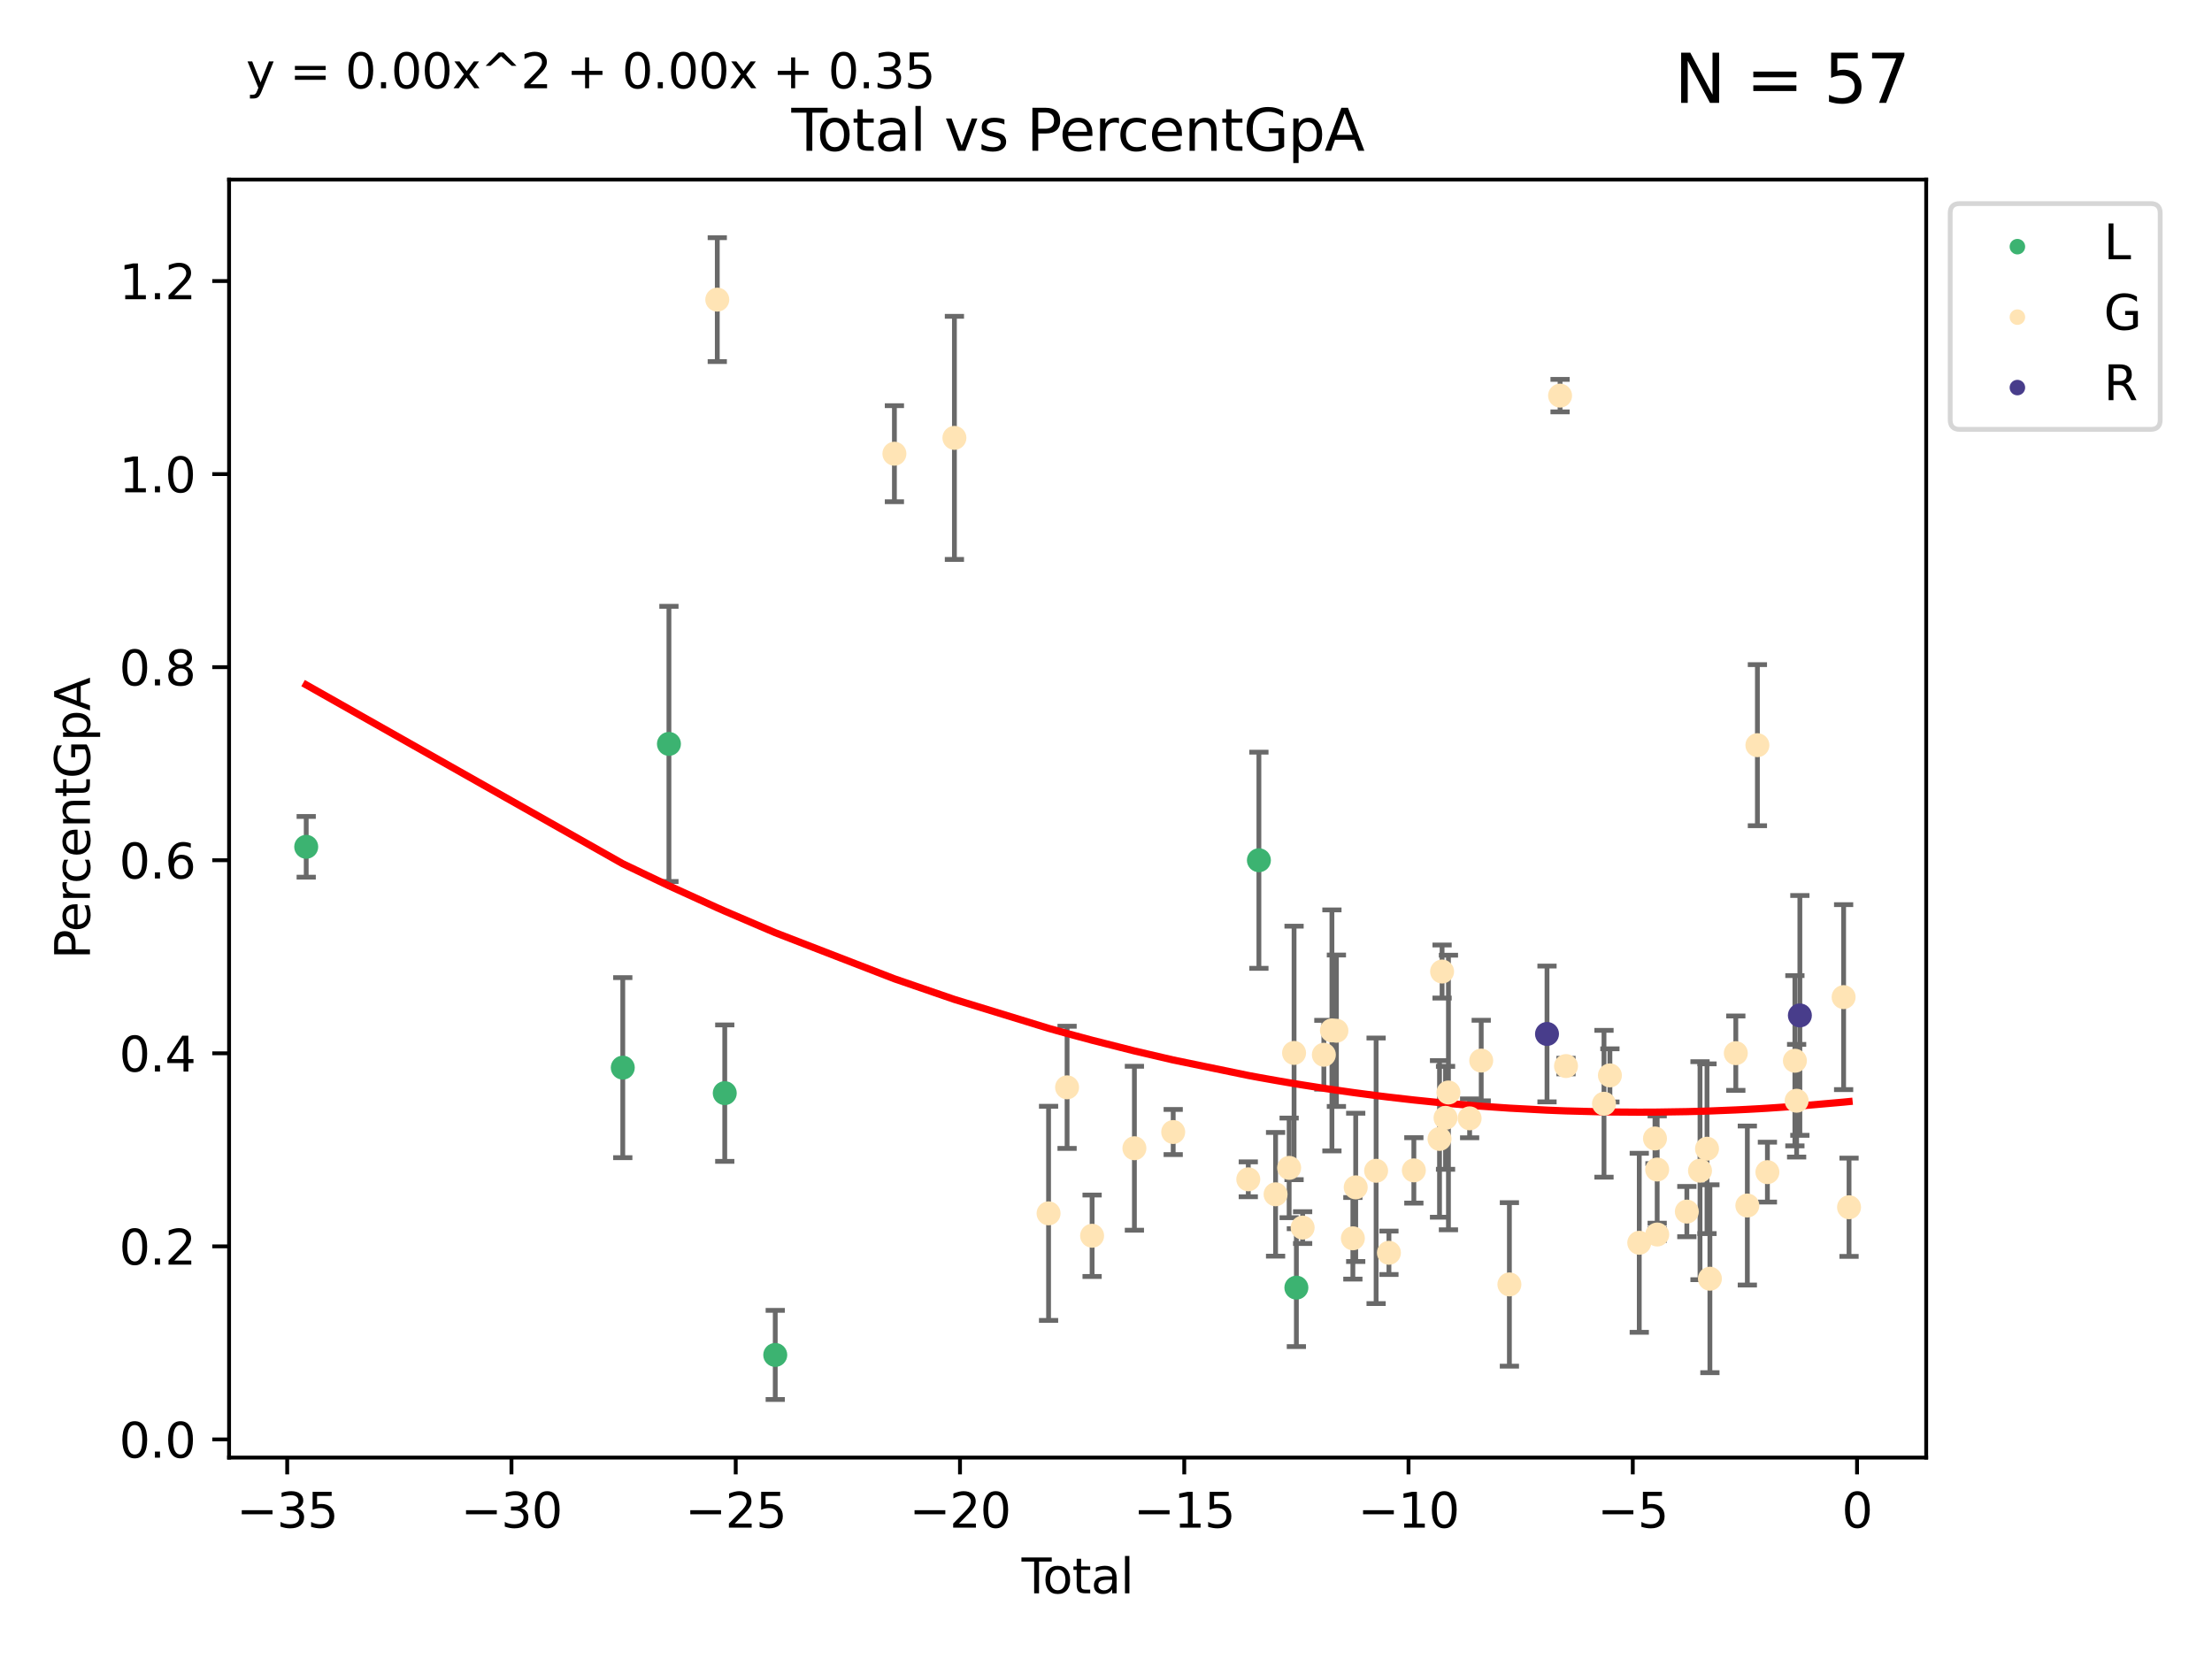 <?xml version="1.0" encoding="utf-8" standalone="no"?>
<!DOCTYPE svg PUBLIC "-//W3C//DTD SVG 1.1//EN"
  "http://www.w3.org/Graphics/SVG/1.1/DTD/svg11.dtd">
<svg xmlns:xlink="http://www.w3.org/1999/xlink" width="460.8pt" height="345.6pt" viewBox="0 0 460.8 345.6" xmlns="http://www.w3.org/2000/svg" version="1.1">
 <defs>
  <style type="text/css">*{stroke-linejoin: round; stroke-linecap: butt}</style>
 </defs>
 <g id="figure_1">
  <g id="patch_1">
   <path d="M 0 345.6 
L 460.8 345.6 
L 460.8 0 
L 0 0 
z
" style="fill: #ffffff"/>
  </g>
  <g id="axes_1">
   <g id="patch_2">
    <path d="M 47.72 303.64 
L 401.26 303.64 
L 401.26 37.411 
L 47.72 37.411 
z
" style="fill: #ffffff"/>
   </g>
   <g id="PathCollection_1">
    <defs>
     <path id="m1cf7cb7421" d="M 0 1.118 
C 0.297 1.118 0.581 1 0.791 0.791 
C 1 0.581 1.118 0.297 1.118 0 
C 1.118 -0.297 1 -0.581 0.791 -0.791 
C 0.581 -1 0.297 -1.118 0 -1.118 
C -0.297 -1.118 -0.581 -1 -0.791 -0.791 
C -1 -0.581 -1.118 -0.297 -1.118 0 
C -1.118 0.297 -1 0.581 -0.791 0.791 
C -0.581 1 -0.297 1.118 0 1.118 
z
" style="stroke: #3cb371"/>
    </defs>
    <g clip-path="url(#p0db1d57abf)">
     <use xlink:href="#m1cf7cb7421" x="63.79" y="176.406" style="fill: #3cb371; stroke: #3cb371"/>
     <use xlink:href="#m1cf7cb7421" x="129.736" y="222.408" style="fill: #3cb371; stroke: #3cb371"/>
     <use xlink:href="#m1cf7cb7421" x="139.351" y="154.97" style="fill: #3cb371; stroke: #3cb371"/>
     <use xlink:href="#m1cf7cb7421" x="150.98" y="227.723" style="fill: #3cb371; stroke: #3cb371"/>
     <use xlink:href="#m1cf7cb7421" x="161.499" y="282.256" style="fill: #3cb371; stroke: #3cb371"/>
     <use xlink:href="#m1cf7cb7421" x="262.252" y="179.204" style="fill: #3cb371; stroke: #3cb371"/>
     <use xlink:href="#m1cf7cb7421" x="270.059" y="268.239" style="fill: #3cb371; stroke: #3cb371"/>
    </g>
   </g>
   <g id="PathCollection_2">
    <defs>
     <path id="md493c0a8b5" d="M 0 1.118 
C 0.297 1.118 0.581 1 0.791 0.791 
C 1 0.581 1.118 0.297 1.118 0 
C 1.118 -0.297 1 -0.581 0.791 -0.791 
C 0.581 -1 0.297 -1.118 0 -1.118 
C -0.297 -1.118 -0.581 -1 -0.791 -0.791 
C -1 -0.581 -1.118 -0.297 -1.118 0 
C -1.118 0.297 -1 0.581 -0.791 0.791 
C -0.581 1 -0.297 1.118 0 1.118 
z
" style="stroke: #ffe4b5"/>
    </defs>
    <g clip-path="url(#p0db1d57abf)">
     <use xlink:href="#md493c0a8b5" x="149.423" y="62.417" style="fill: #ffe4b5; stroke: #ffe4b5"/>
     <use xlink:href="#md493c0a8b5" x="186.322" y="94.516" style="fill: #ffe4b5; stroke: #ffe4b5"/>
     <use xlink:href="#md493c0a8b5" x="198.822" y="91.216" style="fill: #ffe4b5; stroke: #ffe4b5"/>
     <use xlink:href="#md493c0a8b5" x="218.437" y="252.764" style="fill: #ffe4b5; stroke: #ffe4b5"/>
     <use xlink:href="#md493c0a8b5" x="222.292" y="226.511" style="fill: #ffe4b5; stroke: #ffe4b5"/>
     <use xlink:href="#md493c0a8b5" x="227.505" y="257.429" style="fill: #ffe4b5; stroke: #ffe4b5"/>
     <use xlink:href="#md493c0a8b5" x="236.317" y="239.2" style="fill: #ffe4b5; stroke: #ffe4b5"/>
     <use xlink:href="#md493c0a8b5" x="244.4" y="235.819" style="fill: #ffe4b5; stroke: #ffe4b5"/>
     <use xlink:href="#md493c0a8b5" x="260.041" y="245.673" style="fill: #ffe4b5; stroke: #ffe4b5"/>
     <use xlink:href="#md493c0a8b5" x="265.726" y="248.794" style="fill: #ffe4b5; stroke: #ffe4b5"/>
     <use xlink:href="#md493c0a8b5" x="268.553" y="243.287" style="fill: #ffe4b5; stroke: #ffe4b5"/>
     <use xlink:href="#md493c0a8b5" x="269.578" y="219.345" style="fill: #ffe4b5; stroke: #ffe4b5"/>
     <use xlink:href="#md493c0a8b5" x="271.364" y="255.73" style="fill: #ffe4b5; stroke: #ffe4b5"/>
     <use xlink:href="#md493c0a8b5" x="275.784" y="219.725" style="fill: #ffe4b5; stroke: #ffe4b5"/>
     <use xlink:href="#md493c0a8b5" x="277.464" y="214.652" style="fill: #ffe4b5; stroke: #ffe4b5"/>
     <use xlink:href="#md493c0a8b5" x="278.398" y="214.722" style="fill: #ffe4b5; stroke: #ffe4b5"/>
     <use xlink:href="#md493c0a8b5" x="281.827" y="257.963" style="fill: #ffe4b5; stroke: #ffe4b5"/>
     <use xlink:href="#md493c0a8b5" x="282.42" y="247.349" style="fill: #ffe4b5; stroke: #ffe4b5"/>
     <use xlink:href="#md493c0a8b5" x="286.669" y="243.896" style="fill: #ffe4b5; stroke: #ffe4b5"/>
     <use xlink:href="#md493c0a8b5" x="289.34" y="260.977" style="fill: #ffe4b5; stroke: #ffe4b5"/>
     <use xlink:href="#md493c0a8b5" x="294.532" y="243.811" style="fill: #ffe4b5; stroke: #ffe4b5"/>
     <use xlink:href="#md493c0a8b5" x="299.88" y="237.255" style="fill: #ffe4b5; stroke: #ffe4b5"/>
     <use xlink:href="#md493c0a8b5" x="300.413" y="202.386" style="fill: #ffe4b5; stroke: #ffe4b5"/>
     <use xlink:href="#md493c0a8b5" x="301.133" y="232.865" style="fill: #ffe4b5; stroke: #ffe4b5"/>
     <use xlink:href="#md493c0a8b5" x="301.737" y="227.586" style="fill: #ffe4b5; stroke: #ffe4b5"/>
     <use xlink:href="#md493c0a8b5" x="306.151" y="232.97" style="fill: #ffe4b5; stroke: #ffe4b5"/>
     <use xlink:href="#md493c0a8b5" x="308.565" y="220.936" style="fill: #ffe4b5; stroke: #ffe4b5"/>
     <use xlink:href="#md493c0a8b5" x="314.435" y="267.566" style="fill: #ffe4b5; stroke: #ffe4b5"/>
     <use xlink:href="#md493c0a8b5" x="324.991" y="82.417" style="fill: #ffe4b5; stroke: #ffe4b5"/>
     <use xlink:href="#md493c0a8b5" x="326.228" y="222.081" style="fill: #ffe4b5; stroke: #ffe4b5"/>
     <use xlink:href="#md493c0a8b5" x="334.142" y="229.932" style="fill: #ffe4b5; stroke: #ffe4b5"/>
     <use xlink:href="#md493c0a8b5" x="335.374" y="224.025" style="fill: #ffe4b5; stroke: #ffe4b5"/>
     <use xlink:href="#md493c0a8b5" x="341.489" y="258.895" style="fill: #ffe4b5; stroke: #ffe4b5"/>
     <use xlink:href="#md493c0a8b5" x="344.764" y="237.166" style="fill: #ffe4b5; stroke: #ffe4b5"/>
     <use xlink:href="#md493c0a8b5" x="345.222" y="243.634" style="fill: #ffe4b5; stroke: #ffe4b5"/>
     <use xlink:href="#md493c0a8b5" x="345.232" y="257.17" style="fill: #ffe4b5; stroke: #ffe4b5"/>
     <use xlink:href="#md493c0a8b5" x="351.401" y="252.395" style="fill: #ffe4b5; stroke: #ffe4b5"/>
     <use xlink:href="#md493c0a8b5" x="354.144" y="243.877" style="fill: #ffe4b5; stroke: #ffe4b5"/>
     <use xlink:href="#md493c0a8b5" x="355.601" y="239.298" style="fill: #ffe4b5; stroke: #ffe4b5"/>
     <use xlink:href="#md493c0a8b5" x="356.205" y="266.379" style="fill: #ffe4b5; stroke: #ffe4b5"/>
     <use xlink:href="#md493c0a8b5" x="361.601" y="219.396" style="fill: #ffe4b5; stroke: #ffe4b5"/>
     <use xlink:href="#md493c0a8b5" x="364.003" y="251.132" style="fill: #ffe4b5; stroke: #ffe4b5"/>
     <use xlink:href="#md493c0a8b5" x="366.1" y="155.235" style="fill: #ffe4b5; stroke: #ffe4b5"/>
     <use xlink:href="#md493c0a8b5" x="368.184" y="244.177" style="fill: #ffe4b5; stroke: #ffe4b5"/>
     <use xlink:href="#md493c0a8b5" x="373.91" y="220.972" style="fill: #ffe4b5; stroke: #ffe4b5"/>
     <use xlink:href="#md493c0a8b5" x="374.27" y="229.302" style="fill: #ffe4b5; stroke: #ffe4b5"/>
     <use xlink:href="#md493c0a8b5" x="384.061" y="207.719" style="fill: #ffe4b5; stroke: #ffe4b5"/>
     <use xlink:href="#md493c0a8b5" x="385.19" y="251.493" style="fill: #ffe4b5; stroke: #ffe4b5"/>
    </g>
   </g>
   <g id="PathCollection_3">
    <defs>
     <path id="mf1a2096ec0" d="M 0 1.118 
C 0.297 1.118 0.581 1 0.791 0.791 
C 1 0.581 1.118 0.297 1.118 0 
C 1.118 -0.297 1 -0.581 0.791 -0.791 
C 0.581 -1 0.297 -1.118 0 -1.118 
C -0.297 -1.118 -0.581 -1 -0.791 -0.791 
C -1 -0.581 -1.118 -0.297 -1.118 0 
C -1.118 0.297 -1 0.581 -0.791 0.791 
C -0.581 1 -0.297 1.118 0 1.118 
z
" style="stroke: #483d8b"/>
    </defs>
    <g clip-path="url(#p0db1d57abf)">
     <use xlink:href="#mf1a2096ec0" x="322.271" y="215.392" style="fill: #483d8b; stroke: #483d8b"/>
     <use xlink:href="#mf1a2096ec0" x="374.946" y="211.53" style="fill: #483d8b; stroke: #483d8b"/>
    </g>
   </g>
   <g id="matplotlib.axis_1">
    <g id="xtick_1">
     <g id="line2d_1">
      <defs>
       <path id="mfc719e8c64" d="M 0 0 
L 0 3.5 
" style="stroke: #000000; stroke-width: 0.8"/>
      </defs>
      <g>
       <use xlink:href="#mfc719e8c64" x="59.83" y="303.64" style="stroke: #000000; stroke-width: 0.8"/>
      </g>
     </g>
     <g id="text_1">
      <!-- −35 -->
      <g transform="translate(49.278 318.238)scale(0.1 -0.1)">
       <defs>
        <path id="DejaVuSans-2212" d="M 678 2272 
L 4684 2272 
L 4684 1741 
L 678 1741 
L 678 2272 
z
" transform="scale(0.016)"/>
        <path id="DejaVuSans-33" d="M 2597 2516 
Q 3050 2419 3304 2112 
Q 3559 1806 3559 1356 
Q 3559 666 3084 287 
Q 2609 -91 1734 -91 
Q 1441 -91 1130 -33 
Q 819 25 488 141 
L 488 750 
Q 750 597 1062 519 
Q 1375 441 1716 441 
Q 2309 441 2620 675 
Q 2931 909 2931 1356 
Q 2931 1769 2642 2001 
Q 2353 2234 1838 2234 
L 1294 2234 
L 1294 2753 
L 1863 2753 
Q 2328 2753 2575 2939 
Q 2822 3125 2822 3475 
Q 2822 3834 2567 4026 
Q 2313 4219 1838 4219 
Q 1578 4219 1281 4162 
Q 984 4106 628 3988 
L 628 4550 
Q 988 4650 1302 4700 
Q 1616 4750 1894 4750 
Q 2613 4750 3031 4423 
Q 3450 4097 3450 3541 
Q 3450 3153 3228 2886 
Q 3006 2619 2597 2516 
z
" transform="scale(0.016)"/>
        <path id="DejaVuSans-35" d="M 691 4666 
L 3169 4666 
L 3169 4134 
L 1269 4134 
L 1269 2991 
Q 1406 3038 1543 3061 
Q 1681 3084 1819 3084 
Q 2600 3084 3056 2656 
Q 3513 2228 3513 1497 
Q 3513 744 3044 326 
Q 2575 -91 1722 -91 
Q 1428 -91 1123 -41 
Q 819 9 494 109 
L 494 744 
Q 775 591 1075 516 
Q 1375 441 1709 441 
Q 2250 441 2565 725 
Q 2881 1009 2881 1497 
Q 2881 1984 2565 2268 
Q 2250 2553 1709 2553 
Q 1456 2553 1204 2497 
Q 953 2441 691 2322 
L 691 4666 
z
" transform="scale(0.016)"/>
       </defs>
       <use xlink:href="#DejaVuSans-2212"/>
       <use xlink:href="#DejaVuSans-33" x="83.789"/>
       <use xlink:href="#DejaVuSans-35" x="147.412"/>
      </g>
     </g>
    </g>
    <g id="xtick_2">
     <g id="line2d_2">
      <g>
       <use xlink:href="#mfc719e8c64" x="106.548" y="303.64" style="stroke: #000000; stroke-width: 0.8"/>
      </g>
     </g>
     <g id="text_2">
      <!-- −30 -->
      <g transform="translate(95.996 318.238)scale(0.1 -0.1)">
       <defs>
        <path id="DejaVuSans-30" d="M 2034 4250 
Q 1547 4250 1301 3770 
Q 1056 3291 1056 2328 
Q 1056 1369 1301 889 
Q 1547 409 2034 409 
Q 2525 409 2770 889 
Q 3016 1369 3016 2328 
Q 3016 3291 2770 3770 
Q 2525 4250 2034 4250 
z
M 2034 4750 
Q 2819 4750 3233 4129 
Q 3647 3509 3647 2328 
Q 3647 1150 3233 529 
Q 2819 -91 2034 -91 
Q 1250 -91 836 529 
Q 422 1150 422 2328 
Q 422 3509 836 4129 
Q 1250 4750 2034 4750 
z
" transform="scale(0.016)"/>
       </defs>
       <use xlink:href="#DejaVuSans-2212"/>
       <use xlink:href="#DejaVuSans-33" x="83.789"/>
       <use xlink:href="#DejaVuSans-30" x="147.412"/>
      </g>
     </g>
    </g>
    <g id="xtick_3">
     <g id="line2d_3">
      <g>
       <use xlink:href="#mfc719e8c64" x="153.266" y="303.64" style="stroke: #000000; stroke-width: 0.8"/>
      </g>
     </g>
     <g id="text_3">
      <!-- −25 -->
      <g transform="translate(142.714 318.238)scale(0.1 -0.1)">
       <defs>
        <path id="DejaVuSans-32" d="M 1228 531 
L 3431 531 
L 3431 0 
L 469 0 
L 469 531 
Q 828 903 1448 1529 
Q 2069 2156 2228 2338 
Q 2531 2678 2651 2914 
Q 2772 3150 2772 3378 
Q 2772 3750 2511 3984 
Q 2250 4219 1831 4219 
Q 1534 4219 1204 4116 
Q 875 4013 500 3803 
L 500 4441 
Q 881 4594 1212 4672 
Q 1544 4750 1819 4750 
Q 2544 4750 2975 4387 
Q 3406 4025 3406 3419 
Q 3406 3131 3298 2873 
Q 3191 2616 2906 2266 
Q 2828 2175 2409 1742 
Q 1991 1309 1228 531 
z
" transform="scale(0.016)"/>
       </defs>
       <use xlink:href="#DejaVuSans-2212"/>
       <use xlink:href="#DejaVuSans-32" x="83.789"/>
       <use xlink:href="#DejaVuSans-35" x="147.412"/>
      </g>
     </g>
    </g>
    <g id="xtick_4">
     <g id="line2d_4">
      <g>
       <use xlink:href="#mfc719e8c64" x="199.984" y="303.64" style="stroke: #000000; stroke-width: 0.8"/>
      </g>
     </g>
     <g id="text_4">
      <!-- −20 -->
      <g transform="translate(189.432 318.238)scale(0.1 -0.1)">
       <use xlink:href="#DejaVuSans-2212"/>
       <use xlink:href="#DejaVuSans-32" x="83.789"/>
       <use xlink:href="#DejaVuSans-30" x="147.412"/>
      </g>
     </g>
    </g>
    <g id="xtick_5">
     <g id="line2d_5">
      <g>
       <use xlink:href="#mfc719e8c64" x="246.702" y="303.64" style="stroke: #000000; stroke-width: 0.8"/>
      </g>
     </g>
     <g id="text_5">
      <!-- −15 -->
      <g transform="translate(236.15 318.238)scale(0.1 -0.1)">
       <defs>
        <path id="DejaVuSans-31" d="M 794 531 
L 1825 531 
L 1825 4091 
L 703 3866 
L 703 4441 
L 1819 4666 
L 2450 4666 
L 2450 531 
L 3481 531 
L 3481 0 
L 794 0 
L 794 531 
z
" transform="scale(0.016)"/>
       </defs>
       <use xlink:href="#DejaVuSans-2212"/>
       <use xlink:href="#DejaVuSans-31" x="83.789"/>
       <use xlink:href="#DejaVuSans-35" x="147.412"/>
      </g>
     </g>
    </g>
    <g id="xtick_6">
     <g id="line2d_6">
      <g>
       <use xlink:href="#mfc719e8c64" x="293.42" y="303.64" style="stroke: #000000; stroke-width: 0.8"/>
      </g>
     </g>
     <g id="text_6">
      <!-- −10 -->
      <g transform="translate(282.868 318.238)scale(0.1 -0.1)">
       <use xlink:href="#DejaVuSans-2212"/>
       <use xlink:href="#DejaVuSans-31" x="83.789"/>
       <use xlink:href="#DejaVuSans-30" x="147.412"/>
      </g>
     </g>
    </g>
    <g id="xtick_7">
     <g id="line2d_7">
      <g>
       <use xlink:href="#mfc719e8c64" x="340.138" y="303.64" style="stroke: #000000; stroke-width: 0.8"/>
      </g>
     </g>
     <g id="text_7">
      <!-- −5 -->
      <g transform="translate(332.767 318.238)scale(0.1 -0.1)">
       <use xlink:href="#DejaVuSans-2212"/>
       <use xlink:href="#DejaVuSans-35" x="83.789"/>
      </g>
     </g>
    </g>
    <g id="xtick_8">
     <g id="line2d_8">
      <g>
       <use xlink:href="#mfc719e8c64" x="386.856" y="303.64" style="stroke: #000000; stroke-width: 0.8"/>
      </g>
     </g>
     <g id="text_8">
      <!-- 0 -->
      <g transform="translate(383.674 318.238)scale(0.1 -0.1)">
       <use xlink:href="#DejaVuSans-30"/>
      </g>
     </g>
    </g>
    <g id="text_9">
     <!-- Total -->
     <g transform="translate(212.813 331.917)scale(0.1 -0.1)">
      <defs>
       <path id="DejaVuSans-54" d="M -19 4666 
L 3928 4666 
L 3928 4134 
L 2272 4134 
L 2272 0 
L 1638 0 
L 1638 4134 
L -19 4134 
L -19 4666 
z
" transform="scale(0.016)"/>
       <path id="DejaVuSans-6f" d="M 1959 3097 
Q 1497 3097 1228 2736 
Q 959 2375 959 1747 
Q 959 1119 1226 758 
Q 1494 397 1959 397 
Q 2419 397 2687 759 
Q 2956 1122 2956 1747 
Q 2956 2369 2687 2733 
Q 2419 3097 1959 3097 
z
M 1959 3584 
Q 2709 3584 3137 3096 
Q 3566 2609 3566 1747 
Q 3566 888 3137 398 
Q 2709 -91 1959 -91 
Q 1206 -91 779 398 
Q 353 888 353 1747 
Q 353 2609 779 3096 
Q 1206 3584 1959 3584 
z
" transform="scale(0.016)"/>
       <path id="DejaVuSans-74" d="M 1172 4494 
L 1172 3500 
L 2356 3500 
L 2356 3053 
L 1172 3053 
L 1172 1153 
Q 1172 725 1289 603 
Q 1406 481 1766 481 
L 2356 481 
L 2356 0 
L 1766 0 
Q 1100 0 847 248 
Q 594 497 594 1153 
L 594 3053 
L 172 3053 
L 172 3500 
L 594 3500 
L 594 4494 
L 1172 4494 
z
" transform="scale(0.016)"/>
       <path id="DejaVuSans-61" d="M 2194 1759 
Q 1497 1759 1228 1600 
Q 959 1441 959 1056 
Q 959 750 1161 570 
Q 1363 391 1709 391 
Q 2188 391 2477 730 
Q 2766 1069 2766 1631 
L 2766 1759 
L 2194 1759 
z
M 3341 1997 
L 3341 0 
L 2766 0 
L 2766 531 
Q 2569 213 2275 61 
Q 1981 -91 1556 -91 
Q 1019 -91 701 211 
Q 384 513 384 1019 
Q 384 1609 779 1909 
Q 1175 2209 1959 2209 
L 2766 2209 
L 2766 2266 
Q 2766 2663 2505 2880 
Q 2244 3097 1772 3097 
Q 1472 3097 1187 3025 
Q 903 2953 641 2809 
L 641 3341 
Q 956 3463 1253 3523 
Q 1550 3584 1831 3584 
Q 2591 3584 2966 3190 
Q 3341 2797 3341 1997 
z
" transform="scale(0.016)"/>
       <path id="DejaVuSans-6c" d="M 603 4863 
L 1178 4863 
L 1178 0 
L 603 0 
L 603 4863 
z
" transform="scale(0.016)"/>
      </defs>
      <use xlink:href="#DejaVuSans-54"/>
      <use xlink:href="#DejaVuSans-6f" x="44.084"/>
      <use xlink:href="#DejaVuSans-74" x="105.266"/>
      <use xlink:href="#DejaVuSans-61" x="144.475"/>
      <use xlink:href="#DejaVuSans-6c" x="205.754"/>
     </g>
    </g>
   </g>
   <g id="matplotlib.axis_2">
    <g id="ytick_1">
     <g id="line2d_9">
      <defs>
       <path id="m627d8c5abf" d="M 0 0 
L -3.5 0 
" style="stroke: #000000; stroke-width: 0.8"/>
      </defs>
      <g>
       <use xlink:href="#m627d8c5abf" x="47.72" y="299.86" style="stroke: #000000; stroke-width: 0.8"/>
      </g>
     </g>
     <g id="text_10">
      <!-- 0.0 -->
      <g transform="translate(24.817 303.659)scale(0.1 -0.1)">
       <defs>
        <path id="DejaVuSans-2e" d="M 684 794 
L 1344 794 
L 1344 0 
L 684 0 
L 684 794 
z
" transform="scale(0.016)"/>
       </defs>
       <use xlink:href="#DejaVuSans-30"/>
       <use xlink:href="#DejaVuSans-2e" x="63.623"/>
       <use xlink:href="#DejaVuSans-30" x="95.41"/>
      </g>
     </g>
    </g>
    <g id="ytick_2">
     <g id="line2d_10">
      <g>
       <use xlink:href="#m627d8c5abf" x="47.72" y="259.64" style="stroke: #000000; stroke-width: 0.8"/>
      </g>
     </g>
     <g id="text_11">
      <!-- 0.2 -->
      <g transform="translate(24.817 263.44)scale(0.1 -0.1)">
       <use xlink:href="#DejaVuSans-30"/>
       <use xlink:href="#DejaVuSans-2e" x="63.623"/>
       <use xlink:href="#DejaVuSans-32" x="95.41"/>
      </g>
     </g>
    </g>
    <g id="ytick_3">
     <g id="line2d_11">
      <g>
       <use xlink:href="#m627d8c5abf" x="47.72" y="219.421" style="stroke: #000000; stroke-width: 0.8"/>
      </g>
     </g>
     <g id="text_12">
      <!-- 0.4 -->
      <g transform="translate(24.817 223.22)scale(0.1 -0.1)">
       <defs>
        <path id="DejaVuSans-34" d="M 2419 4116 
L 825 1625 
L 2419 1625 
L 2419 4116 
z
M 2253 4666 
L 3047 4666 
L 3047 1625 
L 3713 1625 
L 3713 1100 
L 3047 1100 
L 3047 0 
L 2419 0 
L 2419 1100 
L 313 1100 
L 313 1709 
L 2253 4666 
z
" transform="scale(0.016)"/>
       </defs>
       <use xlink:href="#DejaVuSans-30"/>
       <use xlink:href="#DejaVuSans-2e" x="63.623"/>
       <use xlink:href="#DejaVuSans-34" x="95.41"/>
      </g>
     </g>
    </g>
    <g id="ytick_4">
     <g id="line2d_12">
      <g>
       <use xlink:href="#m627d8c5abf" x="47.72" y="179.201" style="stroke: #000000; stroke-width: 0.8"/>
      </g>
     </g>
     <g id="text_13">
      <!-- 0.6 -->
      <g transform="translate(24.817 183)scale(0.1 -0.1)">
       <defs>
        <path id="DejaVuSans-36" d="M 2113 2584 
Q 1688 2584 1439 2293 
Q 1191 2003 1191 1497 
Q 1191 994 1439 701 
Q 1688 409 2113 409 
Q 2538 409 2786 701 
Q 3034 994 3034 1497 
Q 3034 2003 2786 2293 
Q 2538 2584 2113 2584 
z
M 3366 4563 
L 3366 3988 
Q 3128 4100 2886 4159 
Q 2644 4219 2406 4219 
Q 1781 4219 1451 3797 
Q 1122 3375 1075 2522 
Q 1259 2794 1537 2939 
Q 1816 3084 2150 3084 
Q 2853 3084 3261 2657 
Q 3669 2231 3669 1497 
Q 3669 778 3244 343 
Q 2819 -91 2113 -91 
Q 1303 -91 875 529 
Q 447 1150 447 2328 
Q 447 3434 972 4092 
Q 1497 4750 2381 4750 
Q 2619 4750 2861 4703 
Q 3103 4656 3366 4563 
z
" transform="scale(0.016)"/>
       </defs>
       <use xlink:href="#DejaVuSans-30"/>
       <use xlink:href="#DejaVuSans-2e" x="63.623"/>
       <use xlink:href="#DejaVuSans-36" x="95.41"/>
      </g>
     </g>
    </g>
    <g id="ytick_5">
     <g id="line2d_13">
      <g>
       <use xlink:href="#m627d8c5abf" x="47.72" y="138.981" style="stroke: #000000; stroke-width: 0.8"/>
      </g>
     </g>
     <g id="text_14">
      <!-- 0.8 -->
      <g transform="translate(24.817 142.78)scale(0.1 -0.1)">
       <defs>
        <path id="DejaVuSans-38" d="M 2034 2216 
Q 1584 2216 1326 1975 
Q 1069 1734 1069 1313 
Q 1069 891 1326 650 
Q 1584 409 2034 409 
Q 2484 409 2743 651 
Q 3003 894 3003 1313 
Q 3003 1734 2745 1975 
Q 2488 2216 2034 2216 
z
M 1403 2484 
Q 997 2584 770 2862 
Q 544 3141 544 3541 
Q 544 4100 942 4425 
Q 1341 4750 2034 4750 
Q 2731 4750 3128 4425 
Q 3525 4100 3525 3541 
Q 3525 3141 3298 2862 
Q 3072 2584 2669 2484 
Q 3125 2378 3379 2068 
Q 3634 1759 3634 1313 
Q 3634 634 3220 271 
Q 2806 -91 2034 -91 
Q 1263 -91 848 271 
Q 434 634 434 1313 
Q 434 1759 690 2068 
Q 947 2378 1403 2484 
z
M 1172 3481 
Q 1172 3119 1398 2916 
Q 1625 2713 2034 2713 
Q 2441 2713 2670 2916 
Q 2900 3119 2900 3481 
Q 2900 3844 2670 4047 
Q 2441 4250 2034 4250 
Q 1625 4250 1398 4047 
Q 1172 3844 1172 3481 
z
" transform="scale(0.016)"/>
       </defs>
       <use xlink:href="#DejaVuSans-30"/>
       <use xlink:href="#DejaVuSans-2e" x="63.623"/>
       <use xlink:href="#DejaVuSans-38" x="95.41"/>
      </g>
     </g>
    </g>
    <g id="ytick_6">
     <g id="line2d_14">
      <g>
       <use xlink:href="#m627d8c5abf" x="47.72" y="98.761" style="stroke: #000000; stroke-width: 0.8"/>
      </g>
     </g>
     <g id="text_15">
      <!-- 1.0 -->
      <g transform="translate(24.817 102.561)scale(0.1 -0.1)">
       <use xlink:href="#DejaVuSans-31"/>
       <use xlink:href="#DejaVuSans-2e" x="63.623"/>
       <use xlink:href="#DejaVuSans-30" x="95.41"/>
      </g>
     </g>
    </g>
    <g id="ytick_7">
     <g id="line2d_15">
      <g>
       <use xlink:href="#m627d8c5abf" x="47.72" y="58.542" style="stroke: #000000; stroke-width: 0.8"/>
      </g>
     </g>
     <g id="text_16">
      <!-- 1.2 -->
      <g transform="translate(24.817 62.341)scale(0.1 -0.1)">
       <use xlink:href="#DejaVuSans-31"/>
       <use xlink:href="#DejaVuSans-2e" x="63.623"/>
       <use xlink:href="#DejaVuSans-32" x="95.41"/>
      </g>
     </g>
    </g>
    <g id="text_17">
     <!-- PercentGpA -->
     <g transform="translate(18.737 199.802)rotate(-90)scale(0.1 -0.1)">
      <defs>
       <path id="DejaVuSans-50" d="M 1259 4147 
L 1259 2394 
L 2053 2394 
Q 2494 2394 2734 2622 
Q 2975 2850 2975 3272 
Q 2975 3691 2734 3919 
Q 2494 4147 2053 4147 
L 1259 4147 
z
M 628 4666 
L 2053 4666 
Q 2838 4666 3239 4311 
Q 3641 3956 3641 3272 
Q 3641 2581 3239 2228 
Q 2838 1875 2053 1875 
L 1259 1875 
L 1259 0 
L 628 0 
L 628 4666 
z
" transform="scale(0.016)"/>
       <path id="DejaVuSans-65" d="M 3597 1894 
L 3597 1613 
L 953 1613 
Q 991 1019 1311 708 
Q 1631 397 2203 397 
Q 2534 397 2845 478 
Q 3156 559 3463 722 
L 3463 178 
Q 3153 47 2828 -22 
Q 2503 -91 2169 -91 
Q 1331 -91 842 396 
Q 353 884 353 1716 
Q 353 2575 817 3079 
Q 1281 3584 2069 3584 
Q 2775 3584 3186 3129 
Q 3597 2675 3597 1894 
z
M 3022 2063 
Q 3016 2534 2758 2815 
Q 2500 3097 2075 3097 
Q 1594 3097 1305 2825 
Q 1016 2553 972 2059 
L 3022 2063 
z
" transform="scale(0.016)"/>
       <path id="DejaVuSans-72" d="M 2631 2963 
Q 2534 3019 2420 3045 
Q 2306 3072 2169 3072 
Q 1681 3072 1420 2755 
Q 1159 2438 1159 1844 
L 1159 0 
L 581 0 
L 581 3500 
L 1159 3500 
L 1159 2956 
Q 1341 3275 1631 3429 
Q 1922 3584 2338 3584 
Q 2397 3584 2469 3576 
Q 2541 3569 2628 3553 
L 2631 2963 
z
" transform="scale(0.016)"/>
       <path id="DejaVuSans-63" d="M 3122 3366 
L 3122 2828 
Q 2878 2963 2633 3030 
Q 2388 3097 2138 3097 
Q 1578 3097 1268 2742 
Q 959 2388 959 1747 
Q 959 1106 1268 751 
Q 1578 397 2138 397 
Q 2388 397 2633 464 
Q 2878 531 3122 666 
L 3122 134 
Q 2881 22 2623 -34 
Q 2366 -91 2075 -91 
Q 1284 -91 818 406 
Q 353 903 353 1747 
Q 353 2603 823 3093 
Q 1294 3584 2113 3584 
Q 2378 3584 2631 3529 
Q 2884 3475 3122 3366 
z
" transform="scale(0.016)"/>
       <path id="DejaVuSans-6e" d="M 3513 2113 
L 3513 0 
L 2938 0 
L 2938 2094 
Q 2938 2591 2744 2837 
Q 2550 3084 2163 3084 
Q 1697 3084 1428 2787 
Q 1159 2491 1159 1978 
L 1159 0 
L 581 0 
L 581 3500 
L 1159 3500 
L 1159 2956 
Q 1366 3272 1645 3428 
Q 1925 3584 2291 3584 
Q 2894 3584 3203 3211 
Q 3513 2838 3513 2113 
z
" transform="scale(0.016)"/>
       <path id="DejaVuSans-47" d="M 3809 666 
L 3809 1919 
L 2778 1919 
L 2778 2438 
L 4434 2438 
L 4434 434 
Q 4069 175 3628 42 
Q 3188 -91 2688 -91 
Q 1594 -91 976 548 
Q 359 1188 359 2328 
Q 359 3472 976 4111 
Q 1594 4750 2688 4750 
Q 3144 4750 3555 4637 
Q 3966 4525 4313 4306 
L 4313 3634 
Q 3963 3931 3569 4081 
Q 3175 4231 2741 4231 
Q 1884 4231 1454 3753 
Q 1025 3275 1025 2328 
Q 1025 1384 1454 906 
Q 1884 428 2741 428 
Q 3075 428 3337 486 
Q 3600 544 3809 666 
z
" transform="scale(0.016)"/>
       <path id="DejaVuSans-70" d="M 1159 525 
L 1159 -1331 
L 581 -1331 
L 581 3500 
L 1159 3500 
L 1159 2969 
Q 1341 3281 1617 3432 
Q 1894 3584 2278 3584 
Q 2916 3584 3314 3078 
Q 3713 2572 3713 1747 
Q 3713 922 3314 415 
Q 2916 -91 2278 -91 
Q 1894 -91 1617 61 
Q 1341 213 1159 525 
z
M 3116 1747 
Q 3116 2381 2855 2742 
Q 2594 3103 2138 3103 
Q 1681 3103 1420 2742 
Q 1159 2381 1159 1747 
Q 1159 1113 1420 752 
Q 1681 391 2138 391 
Q 2594 391 2855 752 
Q 3116 1113 3116 1747 
z
" transform="scale(0.016)"/>
       <path id="DejaVuSans-41" d="M 2188 4044 
L 1331 1722 
L 3047 1722 
L 2188 4044 
z
M 1831 4666 
L 2547 4666 
L 4325 0 
L 3669 0 
L 3244 1197 
L 1141 1197 
L 716 0 
L 50 0 
L 1831 4666 
z
" transform="scale(0.016)"/>
      </defs>
      <use xlink:href="#DejaVuSans-50"/>
      <use xlink:href="#DejaVuSans-65" x="56.678"/>
      <use xlink:href="#DejaVuSans-72" x="118.201"/>
      <use xlink:href="#DejaVuSans-63" x="157.064"/>
      <use xlink:href="#DejaVuSans-65" x="212.045"/>
      <use xlink:href="#DejaVuSans-6e" x="273.568"/>
      <use xlink:href="#DejaVuSans-74" x="336.947"/>
      <use xlink:href="#DejaVuSans-47" x="376.156"/>
      <use xlink:href="#DejaVuSans-70" x="453.646"/>
      <use xlink:href="#DejaVuSans-41" x="517.123"/>
     </g>
    </g>
   </g>
   <g id="LineCollection_1">
    <path d="M 63.79 182.731 
L 63.79 170.081 
" clip-path="url(#p0db1d57abf)" style="fill: none; stroke: #696969"/>
    <path d="M 129.736 241.163 
L 129.736 203.653 
" clip-path="url(#p0db1d57abf)" style="fill: none; stroke: #696969"/>
    <path d="M 139.351 183.633 
L 139.351 126.307 
" clip-path="url(#p0db1d57abf)" style="fill: none; stroke: #696969"/>
    <path d="M 150.98 241.934 
L 150.98 213.512 
" clip-path="url(#p0db1d57abf)" style="fill: none; stroke: #696969"/>
    <path d="M 161.499 291.539 
L 161.499 272.974 
" clip-path="url(#p0db1d57abf)" style="fill: none; stroke: #696969"/>
    <path d="M 262.252 201.718 
L 262.252 156.689 
" clip-path="url(#p0db1d57abf)" style="fill: none; stroke: #696969"/>
    <path d="M 270.059 280.52 
L 270.059 255.958 
" clip-path="url(#p0db1d57abf)" style="fill: none; stroke: #696969"/>
   </g>
   <g id="line2d_16">
    <defs>
     <path id="m2ecc0e312e" d="M 2 0 
L -2 -0 
" style="stroke: #696969"/>
    </defs>
    <g clip-path="url(#p0db1d57abf)">
     <use xlink:href="#m2ecc0e312e" x="63.79" y="182.731" style="fill: #696969; stroke: #696969"/>
     <use xlink:href="#m2ecc0e312e" x="129.736" y="241.163" style="fill: #696969; stroke: #696969"/>
     <use xlink:href="#m2ecc0e312e" x="139.351" y="183.633" style="fill: #696969; stroke: #696969"/>
     <use xlink:href="#m2ecc0e312e" x="150.98" y="241.934" style="fill: #696969; stroke: #696969"/>
     <use xlink:href="#m2ecc0e312e" x="161.499" y="291.539" style="fill: #696969; stroke: #696969"/>
     <use xlink:href="#m2ecc0e312e" x="262.252" y="201.718" style="fill: #696969; stroke: #696969"/>
     <use xlink:href="#m2ecc0e312e" x="270.059" y="280.52" style="fill: #696969; stroke: #696969"/>
    </g>
   </g>
   <g id="line2d_17">
    <g clip-path="url(#p0db1d57abf)">
     <use xlink:href="#m2ecc0e312e" x="63.79" y="170.081" style="fill: #696969; stroke: #696969"/>
     <use xlink:href="#m2ecc0e312e" x="129.736" y="203.653" style="fill: #696969; stroke: #696969"/>
     <use xlink:href="#m2ecc0e312e" x="139.351" y="126.307" style="fill: #696969; stroke: #696969"/>
     <use xlink:href="#m2ecc0e312e" x="150.98" y="213.512" style="fill: #696969; stroke: #696969"/>
     <use xlink:href="#m2ecc0e312e" x="161.499" y="272.974" style="fill: #696969; stroke: #696969"/>
     <use xlink:href="#m2ecc0e312e" x="262.252" y="156.689" style="fill: #696969; stroke: #696969"/>
     <use xlink:href="#m2ecc0e312e" x="270.059" y="255.958" style="fill: #696969; stroke: #696969"/>
    </g>
   </g>
   <g id="LineCollection_2">
    <path d="M 149.423 75.321 
L 149.423 49.513 
" clip-path="url(#p0db1d57abf)" style="fill: none; stroke: #696969"/>
    <path d="M 186.322 104.519 
L 186.322 84.512 
" clip-path="url(#p0db1d57abf)" style="fill: none; stroke: #696969"/>
    <path d="M 198.822 116.54 
L 198.822 65.893 
" clip-path="url(#p0db1d57abf)" style="fill: none; stroke: #696969"/>
    <path d="M 218.437 275.066 
L 218.437 230.461 
" clip-path="url(#p0db1d57abf)" style="fill: none; stroke: #696969"/>
    <path d="M 222.292 239.234 
L 222.292 213.788 
" clip-path="url(#p0db1d57abf)" style="fill: none; stroke: #696969"/>
    <path d="M 227.505 265.912 
L 227.505 248.946 
" clip-path="url(#p0db1d57abf)" style="fill: none; stroke: #696969"/>
    <path d="M 236.317 256.274 
L 236.317 222.126 
" clip-path="url(#p0db1d57abf)" style="fill: none; stroke: #696969"/>
    <path d="M 244.4 240.52 
L 244.4 231.119 
" clip-path="url(#p0db1d57abf)" style="fill: none; stroke: #696969"/>
    <path d="M 260.041 249.309 
L 260.041 242.037 
" clip-path="url(#p0db1d57abf)" style="fill: none; stroke: #696969"/>
    <path d="M 265.726 261.68 
L 265.726 235.907 
" clip-path="url(#p0db1d57abf)" style="fill: none; stroke: #696969"/>
    <path d="M 268.553 253.664 
L 268.553 232.91 
" clip-path="url(#p0db1d57abf)" style="fill: none; stroke: #696969"/>
    <path d="M 269.578 245.749 
L 269.578 192.941 
" clip-path="url(#p0db1d57abf)" style="fill: none; stroke: #696969"/>
    <path d="M 271.364 259.043 
L 271.364 252.418 
" clip-path="url(#p0db1d57abf)" style="fill: none; stroke: #696969"/>
    <path d="M 275.784 226.893 
L 275.784 212.556 
" clip-path="url(#p0db1d57abf)" style="fill: none; stroke: #696969"/>
    <path d="M 277.464 239.757 
L 277.464 189.547 
" clip-path="url(#p0db1d57abf)" style="fill: none; stroke: #696969"/>
    <path d="M 278.398 230.494 
L 278.398 198.95 
" clip-path="url(#p0db1d57abf)" style="fill: none; stroke: #696969"/>
    <path d="M 281.827 266.462 
L 281.827 249.465 
" clip-path="url(#p0db1d57abf)" style="fill: none; stroke: #696969"/>
    <path d="M 282.42 262.789 
L 282.42 231.909 
" clip-path="url(#p0db1d57abf)" style="fill: none; stroke: #696969"/>
    <path d="M 286.669 271.556 
L 286.669 216.237 
" clip-path="url(#p0db1d57abf)" style="fill: none; stroke: #696969"/>
    <path d="M 289.34 265.499 
L 289.34 256.454 
" clip-path="url(#p0db1d57abf)" style="fill: none; stroke: #696969"/>
    <path d="M 294.532 250.624 
L 294.532 236.997 
" clip-path="url(#p0db1d57abf)" style="fill: none; stroke: #696969"/>
    <path d="M 299.88 253.565 
L 299.88 220.945 
" clip-path="url(#p0db1d57abf)" style="fill: none; stroke: #696969"/>
    <path d="M 300.413 207.912 
L 300.413 196.86 
" clip-path="url(#p0db1d57abf)" style="fill: none; stroke: #696969"/>
    <path d="M 301.133 243.585 
L 301.133 222.144 
" clip-path="url(#p0db1d57abf)" style="fill: none; stroke: #696969"/>
    <path d="M 301.737 256.188 
L 301.737 198.985 
" clip-path="url(#p0db1d57abf)" style="fill: none; stroke: #696969"/>
    <path d="M 306.151 237.021 
L 306.151 228.919 
" clip-path="url(#p0db1d57abf)" style="fill: none; stroke: #696969"/>
    <path d="M 308.565 229.331 
L 308.565 212.54 
" clip-path="url(#p0db1d57abf)" style="fill: none; stroke: #696969"/>
    <path d="M 314.435 284.598 
L 314.435 250.534 
" clip-path="url(#p0db1d57abf)" style="fill: none; stroke: #696969"/>
    <path d="M 324.991 85.801 
L 324.991 79.033 
" clip-path="url(#p0db1d57abf)" style="fill: none; stroke: #696969"/>
    <path d="M 326.228 223.713 
L 326.228 220.449 
" clip-path="url(#p0db1d57abf)" style="fill: none; stroke: #696969"/>
    <path d="M 334.142 245.225 
L 334.142 214.639 
" clip-path="url(#p0db1d57abf)" style="fill: none; stroke: #696969"/>
    <path d="M 335.374 229.564 
L 335.374 218.487 
" clip-path="url(#p0db1d57abf)" style="fill: none; stroke: #696969"/>
    <path d="M 341.489 277.544 
L 341.489 240.245 
" clip-path="url(#p0db1d57abf)" style="fill: none; stroke: #696969"/>
    <path d="M 344.764 242.401 
L 344.764 231.932 
" clip-path="url(#p0db1d57abf)" style="fill: none; stroke: #696969"/>
    <path d="M 345.222 254.811 
L 345.222 232.457 
" clip-path="url(#p0db1d57abf)" style="fill: none; stroke: #696969"/>
    <path d="M 345.232 258.407 
L 345.232 255.933 
" clip-path="url(#p0db1d57abf)" style="fill: none; stroke: #696969"/>
    <path d="M 351.401 257.629 
L 351.401 247.161 
" clip-path="url(#p0db1d57abf)" style="fill: none; stroke: #696969"/>
    <path d="M 354.144 266.586 
L 354.144 221.168 
" clip-path="url(#p0db1d57abf)" style="fill: none; stroke: #696969"/>
    <path d="M 355.601 256.978 
L 355.601 221.617 
" clip-path="url(#p0db1d57abf)" style="fill: none; stroke: #696969"/>
    <path d="M 356.205 285.952 
L 356.205 246.807 
" clip-path="url(#p0db1d57abf)" style="fill: none; stroke: #696969"/>
    <path d="M 361.601 227.144 
L 361.601 211.648 
" clip-path="url(#p0db1d57abf)" style="fill: none; stroke: #696969"/>
    <path d="M 364.003 267.694 
L 364.003 234.57 
" clip-path="url(#p0db1d57abf)" style="fill: none; stroke: #696969"/>
    <path d="M 366.1 172.011 
L 366.1 138.458 
" clip-path="url(#p0db1d57abf)" style="fill: none; stroke: #696969"/>
    <path d="M 368.184 250.413 
L 368.184 237.941 
" clip-path="url(#p0db1d57abf)" style="fill: none; stroke: #696969"/>
    <path d="M 373.91 238.705 
L 373.91 203.24 
" clip-path="url(#p0db1d57abf)" style="fill: none; stroke: #696969"/>
    <path d="M 374.27 241.036 
L 374.27 217.568 
" clip-path="url(#p0db1d57abf)" style="fill: none; stroke: #696969"/>
    <path d="M 384.061 226.983 
L 384.061 188.455 
" clip-path="url(#p0db1d57abf)" style="fill: none; stroke: #696969"/>
    <path d="M 385.19 261.726 
L 385.19 241.259 
" clip-path="url(#p0db1d57abf)" style="fill: none; stroke: #696969"/>
   </g>
   <g id="line2d_18">
    <g clip-path="url(#p0db1d57abf)">
     <use xlink:href="#m2ecc0e312e" x="149.423" y="75.321" style="fill: #696969; stroke: #696969"/>
     <use xlink:href="#m2ecc0e312e" x="186.322" y="104.519" style="fill: #696969; stroke: #696969"/>
     <use xlink:href="#m2ecc0e312e" x="198.822" y="116.54" style="fill: #696969; stroke: #696969"/>
     <use xlink:href="#m2ecc0e312e" x="218.437" y="275.066" style="fill: #696969; stroke: #696969"/>
     <use xlink:href="#m2ecc0e312e" x="222.292" y="239.234" style="fill: #696969; stroke: #696969"/>
     <use xlink:href="#m2ecc0e312e" x="227.505" y="265.912" style="fill: #696969; stroke: #696969"/>
     <use xlink:href="#m2ecc0e312e" x="236.317" y="256.274" style="fill: #696969; stroke: #696969"/>
     <use xlink:href="#m2ecc0e312e" x="244.4" y="240.52" style="fill: #696969; stroke: #696969"/>
     <use xlink:href="#m2ecc0e312e" x="260.041" y="249.309" style="fill: #696969; stroke: #696969"/>
     <use xlink:href="#m2ecc0e312e" x="265.726" y="261.68" style="fill: #696969; stroke: #696969"/>
     <use xlink:href="#m2ecc0e312e" x="268.553" y="253.664" style="fill: #696969; stroke: #696969"/>
     <use xlink:href="#m2ecc0e312e" x="269.578" y="245.749" style="fill: #696969; stroke: #696969"/>
     <use xlink:href="#m2ecc0e312e" x="271.364" y="259.043" style="fill: #696969; stroke: #696969"/>
     <use xlink:href="#m2ecc0e312e" x="275.784" y="226.893" style="fill: #696969; stroke: #696969"/>
     <use xlink:href="#m2ecc0e312e" x="277.464" y="239.757" style="fill: #696969; stroke: #696969"/>
     <use xlink:href="#m2ecc0e312e" x="278.398" y="230.494" style="fill: #696969; stroke: #696969"/>
     <use xlink:href="#m2ecc0e312e" x="281.827" y="266.462" style="fill: #696969; stroke: #696969"/>
     <use xlink:href="#m2ecc0e312e" x="282.42" y="262.789" style="fill: #696969; stroke: #696969"/>
     <use xlink:href="#m2ecc0e312e" x="286.669" y="271.556" style="fill: #696969; stroke: #696969"/>
     <use xlink:href="#m2ecc0e312e" x="289.34" y="265.499" style="fill: #696969; stroke: #696969"/>
     <use xlink:href="#m2ecc0e312e" x="294.532" y="250.624" style="fill: #696969; stroke: #696969"/>
     <use xlink:href="#m2ecc0e312e" x="299.88" y="253.565" style="fill: #696969; stroke: #696969"/>
     <use xlink:href="#m2ecc0e312e" x="300.413" y="207.912" style="fill: #696969; stroke: #696969"/>
     <use xlink:href="#m2ecc0e312e" x="301.133" y="243.585" style="fill: #696969; stroke: #696969"/>
     <use xlink:href="#m2ecc0e312e" x="301.737" y="256.188" style="fill: #696969; stroke: #696969"/>
     <use xlink:href="#m2ecc0e312e" x="306.151" y="237.021" style="fill: #696969; stroke: #696969"/>
     <use xlink:href="#m2ecc0e312e" x="308.565" y="229.331" style="fill: #696969; stroke: #696969"/>
     <use xlink:href="#m2ecc0e312e" x="314.435" y="284.598" style="fill: #696969; stroke: #696969"/>
     <use xlink:href="#m2ecc0e312e" x="324.991" y="85.801" style="fill: #696969; stroke: #696969"/>
     <use xlink:href="#m2ecc0e312e" x="326.228" y="223.713" style="fill: #696969; stroke: #696969"/>
     <use xlink:href="#m2ecc0e312e" x="334.142" y="245.225" style="fill: #696969; stroke: #696969"/>
     <use xlink:href="#m2ecc0e312e" x="335.374" y="229.564" style="fill: #696969; stroke: #696969"/>
     <use xlink:href="#m2ecc0e312e" x="341.489" y="277.544" style="fill: #696969; stroke: #696969"/>
     <use xlink:href="#m2ecc0e312e" x="344.764" y="242.401" style="fill: #696969; stroke: #696969"/>
     <use xlink:href="#m2ecc0e312e" x="345.222" y="254.811" style="fill: #696969; stroke: #696969"/>
     <use xlink:href="#m2ecc0e312e" x="345.232" y="258.407" style="fill: #696969; stroke: #696969"/>
     <use xlink:href="#m2ecc0e312e" x="351.401" y="257.629" style="fill: #696969; stroke: #696969"/>
     <use xlink:href="#m2ecc0e312e" x="354.144" y="266.586" style="fill: #696969; stroke: #696969"/>
     <use xlink:href="#m2ecc0e312e" x="355.601" y="256.978" style="fill: #696969; stroke: #696969"/>
     <use xlink:href="#m2ecc0e312e" x="356.205" y="285.952" style="fill: #696969; stroke: #696969"/>
     <use xlink:href="#m2ecc0e312e" x="361.601" y="227.144" style="fill: #696969; stroke: #696969"/>
     <use xlink:href="#m2ecc0e312e" x="364.003" y="267.694" style="fill: #696969; stroke: #696969"/>
     <use xlink:href="#m2ecc0e312e" x="366.1" y="172.011" style="fill: #696969; stroke: #696969"/>
     <use xlink:href="#m2ecc0e312e" x="368.184" y="250.413" style="fill: #696969; stroke: #696969"/>
     <use xlink:href="#m2ecc0e312e" x="373.91" y="238.705" style="fill: #696969; stroke: #696969"/>
     <use xlink:href="#m2ecc0e312e" x="374.27" y="241.036" style="fill: #696969; stroke: #696969"/>
     <use xlink:href="#m2ecc0e312e" x="384.061" y="226.983" style="fill: #696969; stroke: #696969"/>
     <use xlink:href="#m2ecc0e312e" x="385.19" y="261.726" style="fill: #696969; stroke: #696969"/>
    </g>
   </g>
   <g id="line2d_19">
    <g clip-path="url(#p0db1d57abf)">
     <use xlink:href="#m2ecc0e312e" x="149.423" y="49.513" style="fill: #696969; stroke: #696969"/>
     <use xlink:href="#m2ecc0e312e" x="186.322" y="84.512" style="fill: #696969; stroke: #696969"/>
     <use xlink:href="#m2ecc0e312e" x="198.822" y="65.893" style="fill: #696969; stroke: #696969"/>
     <use xlink:href="#m2ecc0e312e" x="218.437" y="230.461" style="fill: #696969; stroke: #696969"/>
     <use xlink:href="#m2ecc0e312e" x="222.292" y="213.788" style="fill: #696969; stroke: #696969"/>
     <use xlink:href="#m2ecc0e312e" x="227.505" y="248.946" style="fill: #696969; stroke: #696969"/>
     <use xlink:href="#m2ecc0e312e" x="236.317" y="222.126" style="fill: #696969; stroke: #696969"/>
     <use xlink:href="#m2ecc0e312e" x="244.4" y="231.119" style="fill: #696969; stroke: #696969"/>
     <use xlink:href="#m2ecc0e312e" x="260.041" y="242.037" style="fill: #696969; stroke: #696969"/>
     <use xlink:href="#m2ecc0e312e" x="265.726" y="235.907" style="fill: #696969; stroke: #696969"/>
     <use xlink:href="#m2ecc0e312e" x="268.553" y="232.91" style="fill: #696969; stroke: #696969"/>
     <use xlink:href="#m2ecc0e312e" x="269.578" y="192.941" style="fill: #696969; stroke: #696969"/>
     <use xlink:href="#m2ecc0e312e" x="271.364" y="252.418" style="fill: #696969; stroke: #696969"/>
     <use xlink:href="#m2ecc0e312e" x="275.784" y="212.556" style="fill: #696969; stroke: #696969"/>
     <use xlink:href="#m2ecc0e312e" x="277.464" y="189.547" style="fill: #696969; stroke: #696969"/>
     <use xlink:href="#m2ecc0e312e" x="278.398" y="198.95" style="fill: #696969; stroke: #696969"/>
     <use xlink:href="#m2ecc0e312e" x="281.827" y="249.465" style="fill: #696969; stroke: #696969"/>
     <use xlink:href="#m2ecc0e312e" x="282.42" y="231.909" style="fill: #696969; stroke: #696969"/>
     <use xlink:href="#m2ecc0e312e" x="286.669" y="216.237" style="fill: #696969; stroke: #696969"/>
     <use xlink:href="#m2ecc0e312e" x="289.34" y="256.454" style="fill: #696969; stroke: #696969"/>
     <use xlink:href="#m2ecc0e312e" x="294.532" y="236.997" style="fill: #696969; stroke: #696969"/>
     <use xlink:href="#m2ecc0e312e" x="299.88" y="220.945" style="fill: #696969; stroke: #696969"/>
     <use xlink:href="#m2ecc0e312e" x="300.413" y="196.86" style="fill: #696969; stroke: #696969"/>
     <use xlink:href="#m2ecc0e312e" x="301.133" y="222.144" style="fill: #696969; stroke: #696969"/>
     <use xlink:href="#m2ecc0e312e" x="301.737" y="198.985" style="fill: #696969; stroke: #696969"/>
     <use xlink:href="#m2ecc0e312e" x="306.151" y="228.919" style="fill: #696969; stroke: #696969"/>
     <use xlink:href="#m2ecc0e312e" x="308.565" y="212.54" style="fill: #696969; stroke: #696969"/>
     <use xlink:href="#m2ecc0e312e" x="314.435" y="250.534" style="fill: #696969; stroke: #696969"/>
     <use xlink:href="#m2ecc0e312e" x="324.991" y="79.033" style="fill: #696969; stroke: #696969"/>
     <use xlink:href="#m2ecc0e312e" x="326.228" y="220.449" style="fill: #696969; stroke: #696969"/>
     <use xlink:href="#m2ecc0e312e" x="334.142" y="214.639" style="fill: #696969; stroke: #696969"/>
     <use xlink:href="#m2ecc0e312e" x="335.374" y="218.487" style="fill: #696969; stroke: #696969"/>
     <use xlink:href="#m2ecc0e312e" x="341.489" y="240.245" style="fill: #696969; stroke: #696969"/>
     <use xlink:href="#m2ecc0e312e" x="344.764" y="231.932" style="fill: #696969; stroke: #696969"/>
     <use xlink:href="#m2ecc0e312e" x="345.222" y="232.457" style="fill: #696969; stroke: #696969"/>
     <use xlink:href="#m2ecc0e312e" x="345.232" y="255.933" style="fill: #696969; stroke: #696969"/>
     <use xlink:href="#m2ecc0e312e" x="351.401" y="247.161" style="fill: #696969; stroke: #696969"/>
     <use xlink:href="#m2ecc0e312e" x="354.144" y="221.168" style="fill: #696969; stroke: #696969"/>
     <use xlink:href="#m2ecc0e312e" x="355.601" y="221.617" style="fill: #696969; stroke: #696969"/>
     <use xlink:href="#m2ecc0e312e" x="356.205" y="246.807" style="fill: #696969; stroke: #696969"/>
     <use xlink:href="#m2ecc0e312e" x="361.601" y="211.648" style="fill: #696969; stroke: #696969"/>
     <use xlink:href="#m2ecc0e312e" x="364.003" y="234.57" style="fill: #696969; stroke: #696969"/>
     <use xlink:href="#m2ecc0e312e" x="366.1" y="138.458" style="fill: #696969; stroke: #696969"/>
     <use xlink:href="#m2ecc0e312e" x="368.184" y="237.941" style="fill: #696969; stroke: #696969"/>
     <use xlink:href="#m2ecc0e312e" x="373.91" y="203.24" style="fill: #696969; stroke: #696969"/>
     <use xlink:href="#m2ecc0e312e" x="374.27" y="217.568" style="fill: #696969; stroke: #696969"/>
     <use xlink:href="#m2ecc0e312e" x="384.061" y="188.455" style="fill: #696969; stroke: #696969"/>
     <use xlink:href="#m2ecc0e312e" x="385.19" y="241.259" style="fill: #696969; stroke: #696969"/>
    </g>
   </g>
   <g id="LineCollection_3">
    <path d="M 322.271 229.54 
L 322.271 201.243 
" clip-path="url(#p0db1d57abf)" style="fill: none; stroke: #696969"/>
    <path d="M 374.946 236.508 
L 374.946 186.553 
" clip-path="url(#p0db1d57abf)" style="fill: none; stroke: #696969"/>
   </g>
   <g id="line2d_20">
    <g clip-path="url(#p0db1d57abf)">
     <use xlink:href="#m2ecc0e312e" x="322.271" y="229.54" style="fill: #696969; stroke: #696969"/>
     <use xlink:href="#m2ecc0e312e" x="374.946" y="236.508" style="fill: #696969; stroke: #696969"/>
    </g>
   </g>
   <g id="line2d_21">
    <g clip-path="url(#p0db1d57abf)">
     <use xlink:href="#m2ecc0e312e" x="322.271" y="201.243" style="fill: #696969; stroke: #696969"/>
     <use xlink:href="#m2ecc0e312e" x="374.946" y="186.553" style="fill: #696969; stroke: #696969"/>
    </g>
   </g>
   <g id="line2d_22">
    <path d="M 63.79 142.67 
L 129.736 179.934 
L 139.351 184.528 
L 149.423 189.112 
L 150.98 189.8 
L 161.499 194.299 
L 186.322 203.903 
L 198.822 208.2 
L 218.437 214.217 
L 222.292 215.295 
L 227.505 216.698 
L 236.317 218.927 
L 244.4 220.814 
L 260.041 224.037 
L 262.252 224.447 
L 265.726 225.068 
L 268.553 225.553 
L 269.578 225.724 
L 270.059 225.804 
L 271.364 226.017 
L 275.784 226.71 
L 277.464 226.961 
L 278.398 227.098 
L 281.827 227.584 
L 282.42 227.665 
L 286.669 228.224 
L 289.34 228.553 
L 294.532 229.147 
L 299.88 229.693 
L 300.413 229.744 
L 301.133 229.812 
L 301.737 229.867 
L 306.151 230.25 
L 308.565 230.44 
L 314.435 230.846 
L 322.271 231.263 
L 324.991 231.375 
L 326.228 231.42 
L 334.142 231.626 
L 335.374 231.645 
L 341.489 231.688 
L 344.764 231.675 
L 345.222 231.671 
L 345.232 231.671 
L 351.401 231.573 
L 354.144 231.501 
L 355.601 231.456 
L 356.205 231.436 
L 361.601 231.218 
L 364.003 231.1 
L 366.1 230.986 
L 368.184 230.862 
L 373.91 230.47 
L 374.27 230.443 
L 374.946 230.391 
L 384.061 229.59 
L 385.19 229.478 
" clip-path="url(#p0db1d57abf)" style="fill: none; stroke: #ff0000; stroke-width: 1.5; stroke-linecap: square"/>
   </g>
   <g id="line2d_23">
    <defs>
     <path id="m9958a09189" d="M 0 2 
C 0.53 2 1.039 1.789 1.414 1.414 
C 1.789 1.039 2 0.53 2 0 
C 2 -0.53 1.789 -1.039 1.414 -1.414 
C 1.039 -1.789 0.53 -2 0 -2 
C -0.53 -2 -1.039 -1.789 -1.414 -1.414 
C -1.789 -1.039 -2 -0.53 -2 0 
C -2 0.53 -1.789 1.039 -1.414 1.414 
C -1.039 1.789 -0.53 2 0 2 
z
" style="stroke: #3cb371"/>
    </defs>
    <g clip-path="url(#p0db1d57abf)">
     <use xlink:href="#m9958a09189" x="63.79" y="176.406" style="fill: #3cb371; stroke: #3cb371"/>
     <use xlink:href="#m9958a09189" x="129.736" y="222.408" style="fill: #3cb371; stroke: #3cb371"/>
     <use xlink:href="#m9958a09189" x="139.351" y="154.97" style="fill: #3cb371; stroke: #3cb371"/>
     <use xlink:href="#m9958a09189" x="150.98" y="227.723" style="fill: #3cb371; stroke: #3cb371"/>
     <use xlink:href="#m9958a09189" x="161.499" y="282.256" style="fill: #3cb371; stroke: #3cb371"/>
     <use xlink:href="#m9958a09189" x="262.252" y="179.204" style="fill: #3cb371; stroke: #3cb371"/>
     <use xlink:href="#m9958a09189" x="270.059" y="268.239" style="fill: #3cb371; stroke: #3cb371"/>
    </g>
   </g>
   <g id="line2d_24">
    <defs>
     <path id="m4b111bb4ed" d="M 0 2 
C 0.53 2 1.039 1.789 1.414 1.414 
C 1.789 1.039 2 0.53 2 0 
C 2 -0.53 1.789 -1.039 1.414 -1.414 
C 1.039 -1.789 0.53 -2 0 -2 
C -0.53 -2 -1.039 -1.789 -1.414 -1.414 
C -1.789 -1.039 -2 -0.53 -2 0 
C -2 0.53 -1.789 1.039 -1.414 1.414 
C -1.039 1.789 -0.53 2 0 2 
z
" style="stroke: #ffe4b5"/>
    </defs>
    <g clip-path="url(#p0db1d57abf)">
     <use xlink:href="#m4b111bb4ed" x="149.423" y="62.417" style="fill: #ffe4b5; stroke: #ffe4b5"/>
     <use xlink:href="#m4b111bb4ed" x="186.322" y="94.516" style="fill: #ffe4b5; stroke: #ffe4b5"/>
     <use xlink:href="#m4b111bb4ed" x="198.822" y="91.216" style="fill: #ffe4b5; stroke: #ffe4b5"/>
     <use xlink:href="#m4b111bb4ed" x="218.437" y="252.764" style="fill: #ffe4b5; stroke: #ffe4b5"/>
     <use xlink:href="#m4b111bb4ed" x="222.292" y="226.511" style="fill: #ffe4b5; stroke: #ffe4b5"/>
     <use xlink:href="#m4b111bb4ed" x="227.505" y="257.429" style="fill: #ffe4b5; stroke: #ffe4b5"/>
     <use xlink:href="#m4b111bb4ed" x="236.317" y="239.2" style="fill: #ffe4b5; stroke: #ffe4b5"/>
     <use xlink:href="#m4b111bb4ed" x="244.4" y="235.819" style="fill: #ffe4b5; stroke: #ffe4b5"/>
     <use xlink:href="#m4b111bb4ed" x="260.041" y="245.673" style="fill: #ffe4b5; stroke: #ffe4b5"/>
     <use xlink:href="#m4b111bb4ed" x="265.726" y="248.794" style="fill: #ffe4b5; stroke: #ffe4b5"/>
     <use xlink:href="#m4b111bb4ed" x="268.553" y="243.287" style="fill: #ffe4b5; stroke: #ffe4b5"/>
     <use xlink:href="#m4b111bb4ed" x="269.578" y="219.345" style="fill: #ffe4b5; stroke: #ffe4b5"/>
     <use xlink:href="#m4b111bb4ed" x="271.364" y="255.73" style="fill: #ffe4b5; stroke: #ffe4b5"/>
     <use xlink:href="#m4b111bb4ed" x="275.784" y="219.725" style="fill: #ffe4b5; stroke: #ffe4b5"/>
     <use xlink:href="#m4b111bb4ed" x="277.464" y="214.652" style="fill: #ffe4b5; stroke: #ffe4b5"/>
     <use xlink:href="#m4b111bb4ed" x="278.398" y="214.722" style="fill: #ffe4b5; stroke: #ffe4b5"/>
     <use xlink:href="#m4b111bb4ed" x="281.827" y="257.963" style="fill: #ffe4b5; stroke: #ffe4b5"/>
     <use xlink:href="#m4b111bb4ed" x="282.42" y="247.349" style="fill: #ffe4b5; stroke: #ffe4b5"/>
     <use xlink:href="#m4b111bb4ed" x="286.669" y="243.896" style="fill: #ffe4b5; stroke: #ffe4b5"/>
     <use xlink:href="#m4b111bb4ed" x="289.34" y="260.977" style="fill: #ffe4b5; stroke: #ffe4b5"/>
     <use xlink:href="#m4b111bb4ed" x="294.532" y="243.811" style="fill: #ffe4b5; stroke: #ffe4b5"/>
     <use xlink:href="#m4b111bb4ed" x="299.88" y="237.255" style="fill: #ffe4b5; stroke: #ffe4b5"/>
     <use xlink:href="#m4b111bb4ed" x="300.413" y="202.386" style="fill: #ffe4b5; stroke: #ffe4b5"/>
     <use xlink:href="#m4b111bb4ed" x="301.133" y="232.865" style="fill: #ffe4b5; stroke: #ffe4b5"/>
     <use xlink:href="#m4b111bb4ed" x="301.737" y="227.586" style="fill: #ffe4b5; stroke: #ffe4b5"/>
     <use xlink:href="#m4b111bb4ed" x="306.151" y="232.97" style="fill: #ffe4b5; stroke: #ffe4b5"/>
     <use xlink:href="#m4b111bb4ed" x="308.565" y="220.936" style="fill: #ffe4b5; stroke: #ffe4b5"/>
     <use xlink:href="#m4b111bb4ed" x="314.435" y="267.566" style="fill: #ffe4b5; stroke: #ffe4b5"/>
     <use xlink:href="#m4b111bb4ed" x="324.991" y="82.417" style="fill: #ffe4b5; stroke: #ffe4b5"/>
     <use xlink:href="#m4b111bb4ed" x="326.228" y="222.081" style="fill: #ffe4b5; stroke: #ffe4b5"/>
     <use xlink:href="#m4b111bb4ed" x="334.142" y="229.932" style="fill: #ffe4b5; stroke: #ffe4b5"/>
     <use xlink:href="#m4b111bb4ed" x="335.374" y="224.025" style="fill: #ffe4b5; stroke: #ffe4b5"/>
     <use xlink:href="#m4b111bb4ed" x="341.489" y="258.895" style="fill: #ffe4b5; stroke: #ffe4b5"/>
     <use xlink:href="#m4b111bb4ed" x="344.764" y="237.166" style="fill: #ffe4b5; stroke: #ffe4b5"/>
     <use xlink:href="#m4b111bb4ed" x="345.222" y="243.634" style="fill: #ffe4b5; stroke: #ffe4b5"/>
     <use xlink:href="#m4b111bb4ed" x="345.232" y="257.17" style="fill: #ffe4b5; stroke: #ffe4b5"/>
     <use xlink:href="#m4b111bb4ed" x="351.401" y="252.395" style="fill: #ffe4b5; stroke: #ffe4b5"/>
     <use xlink:href="#m4b111bb4ed" x="354.144" y="243.877" style="fill: #ffe4b5; stroke: #ffe4b5"/>
     <use xlink:href="#m4b111bb4ed" x="355.601" y="239.298" style="fill: #ffe4b5; stroke: #ffe4b5"/>
     <use xlink:href="#m4b111bb4ed" x="356.205" y="266.379" style="fill: #ffe4b5; stroke: #ffe4b5"/>
     <use xlink:href="#m4b111bb4ed" x="361.601" y="219.396" style="fill: #ffe4b5; stroke: #ffe4b5"/>
     <use xlink:href="#m4b111bb4ed" x="364.003" y="251.132" style="fill: #ffe4b5; stroke: #ffe4b5"/>
     <use xlink:href="#m4b111bb4ed" x="366.1" y="155.235" style="fill: #ffe4b5; stroke: #ffe4b5"/>
     <use xlink:href="#m4b111bb4ed" x="368.184" y="244.177" style="fill: #ffe4b5; stroke: #ffe4b5"/>
     <use xlink:href="#m4b111bb4ed" x="373.91" y="220.972" style="fill: #ffe4b5; stroke: #ffe4b5"/>
     <use xlink:href="#m4b111bb4ed" x="374.27" y="229.302" style="fill: #ffe4b5; stroke: #ffe4b5"/>
     <use xlink:href="#m4b111bb4ed" x="384.061" y="207.719" style="fill: #ffe4b5; stroke: #ffe4b5"/>
     <use xlink:href="#m4b111bb4ed" x="385.19" y="251.493" style="fill: #ffe4b5; stroke: #ffe4b5"/>
    </g>
   </g>
   <g id="line2d_25">
    <defs>
     <path id="m0e5e08be75" d="M 0 2 
C 0.53 2 1.039 1.789 1.414 1.414 
C 1.789 1.039 2 0.53 2 0 
C 2 -0.53 1.789 -1.039 1.414 -1.414 
C 1.039 -1.789 0.53 -2 0 -2 
C -0.53 -2 -1.039 -1.789 -1.414 -1.414 
C -1.789 -1.039 -2 -0.53 -2 0 
C -2 0.53 -1.789 1.039 -1.414 1.414 
C -1.039 1.789 -0.53 2 0 2 
z
" style="stroke: #483d8b"/>
    </defs>
    <g clip-path="url(#p0db1d57abf)">
     <use xlink:href="#m0e5e08be75" x="322.271" y="215.392" style="fill: #483d8b; stroke: #483d8b"/>
     <use xlink:href="#m0e5e08be75" x="374.946" y="211.53" style="fill: #483d8b; stroke: #483d8b"/>
    </g>
   </g>
   <g id="patch_3">
    <path d="M 47.72 303.64 
L 47.72 37.411 
" style="fill: none; stroke: #000000; stroke-width: 0.8; stroke-linejoin: miter; stroke-linecap: square"/>
   </g>
   <g id="patch_4">
    <path d="M 401.26 303.64 
L 401.26 37.411 
" style="fill: none; stroke: #000000; stroke-width: 0.8; stroke-linejoin: miter; stroke-linecap: square"/>
   </g>
   <g id="patch_5">
    <path d="M 47.72 303.64 
L 401.26 303.64 
" style="fill: none; stroke: #000000; stroke-width: 0.8; stroke-linejoin: miter; stroke-linecap: square"/>
   </g>
   <g id="patch_6">
    <path d="M 47.72 37.411 
L 401.26 37.411 
" style="fill: none; stroke: #000000; stroke-width: 0.8; stroke-linejoin: miter; stroke-linecap: square"/>
   </g>
   <g id="text_18">
    <!-- N = 57 -->
    <g transform="translate(348.806 21.426)scale(0.14 -0.14)">
     <defs>
      <path id="DejaVuSans-4e" d="M 628 4666 
L 1478 4666 
L 3547 763 
L 3547 4666 
L 4159 4666 
L 4159 0 
L 3309 0 
L 1241 3903 
L 1241 0 
L 628 0 
L 628 4666 
z
" transform="scale(0.016)"/>
      <path id="DejaVuSans-20" transform="scale(0.016)"/>
      <path id="DejaVuSans-3d" d="M 678 2906 
L 4684 2906 
L 4684 2381 
L 678 2381 
L 678 2906 
z
M 678 1631 
L 4684 1631 
L 4684 1100 
L 678 1100 
L 678 1631 
z
" transform="scale(0.016)"/>
      <path id="DejaVuSans-37" d="M 525 4666 
L 3525 4666 
L 3525 4397 
L 1831 0 
L 1172 0 
L 2766 4134 
L 525 4134 
L 525 4666 
z
" transform="scale(0.016)"/>
     </defs>
     <use xlink:href="#DejaVuSans-4e"/>
     <use xlink:href="#DejaVuSans-20" x="74.805"/>
     <use xlink:href="#DejaVuSans-3d" x="106.592"/>
     <use xlink:href="#DejaVuSans-20" x="190.381"/>
     <use xlink:href="#DejaVuSans-35" x="222.168"/>
     <use xlink:href="#DejaVuSans-37" x="285.791"/>
    </g>
   </g>
   <g id="text_19">
    <!-- y = 0.00x^2 + 0.00x + 0.35 -->
    <g transform="translate(51.255 18.387)scale(0.1 -0.1)">
     <defs>
      <path id="DejaVuSans-79" d="M 2059 -325 
Q 1816 -950 1584 -1140 
Q 1353 -1331 966 -1331 
L 506 -1331 
L 506 -850 
L 844 -850 
Q 1081 -850 1212 -737 
Q 1344 -625 1503 -206 
L 1606 56 
L 191 3500 
L 800 3500 
L 1894 763 
L 2988 3500 
L 3597 3500 
L 2059 -325 
z
" transform="scale(0.016)"/>
      <path id="DejaVuSans-78" d="M 3513 3500 
L 2247 1797 
L 3578 0 
L 2900 0 
L 1881 1375 
L 863 0 
L 184 0 
L 1544 1831 
L 300 3500 
L 978 3500 
L 1906 2253 
L 2834 3500 
L 3513 3500 
z
" transform="scale(0.016)"/>
      <path id="DejaVuSans-5e" d="M 2988 4666 
L 4684 2925 
L 4056 2925 
L 2681 4159 
L 1306 2925 
L 678 2925 
L 2375 4666 
L 2988 4666 
z
" transform="scale(0.016)"/>
      <path id="DejaVuSans-2b" d="M 2944 4013 
L 2944 2272 
L 4684 2272 
L 4684 1741 
L 2944 1741 
L 2944 0 
L 2419 0 
L 2419 1741 
L 678 1741 
L 678 2272 
L 2419 2272 
L 2419 4013 
L 2944 4013 
z
" transform="scale(0.016)"/>
     </defs>
     <use xlink:href="#DejaVuSans-79"/>
     <use xlink:href="#DejaVuSans-20" x="59.18"/>
     <use xlink:href="#DejaVuSans-3d" x="90.967"/>
     <use xlink:href="#DejaVuSans-20" x="174.756"/>
     <use xlink:href="#DejaVuSans-30" x="206.543"/>
     <use xlink:href="#DejaVuSans-2e" x="270.166"/>
     <use xlink:href="#DejaVuSans-30" x="301.953"/>
     <use xlink:href="#DejaVuSans-30" x="365.576"/>
     <use xlink:href="#DejaVuSans-78" x="429.199"/>
     <use xlink:href="#DejaVuSans-5e" x="488.379"/>
     <use xlink:href="#DejaVuSans-32" x="572.168"/>
     <use xlink:href="#DejaVuSans-20" x="635.791"/>
     <use xlink:href="#DejaVuSans-2b" x="667.578"/>
     <use xlink:href="#DejaVuSans-20" x="751.367"/>
     <use xlink:href="#DejaVuSans-30" x="783.154"/>
     <use xlink:href="#DejaVuSans-2e" x="846.777"/>
     <use xlink:href="#DejaVuSans-30" x="878.564"/>
     <use xlink:href="#DejaVuSans-30" x="942.188"/>
     <use xlink:href="#DejaVuSans-78" x="1005.811"/>
     <use xlink:href="#DejaVuSans-20" x="1064.99"/>
     <use xlink:href="#DejaVuSans-2b" x="1096.777"/>
     <use xlink:href="#DejaVuSans-20" x="1180.566"/>
     <use xlink:href="#DejaVuSans-30" x="1212.354"/>
     <use xlink:href="#DejaVuSans-2e" x="1275.977"/>
     <use xlink:href="#DejaVuSans-33" x="1307.764"/>
     <use xlink:href="#DejaVuSans-35" x="1371.387"/>
    </g>
   </g>
   <g id="text_20">
    <!-- Total vs PercentGpA -->
    <g transform="translate(164.856 31.411)scale(0.12 -0.12)">
     <defs>
      <path id="DejaVuSans-76" d="M 191 3500 
L 800 3500 
L 1894 563 
L 2988 3500 
L 3597 3500 
L 2284 0 
L 1503 0 
L 191 3500 
z
" transform="scale(0.016)"/>
      <path id="DejaVuSans-73" d="M 2834 3397 
L 2834 2853 
Q 2591 2978 2328 3040 
Q 2066 3103 1784 3103 
Q 1356 3103 1142 2972 
Q 928 2841 928 2578 
Q 928 2378 1081 2264 
Q 1234 2150 1697 2047 
L 1894 2003 
Q 2506 1872 2764 1633 
Q 3022 1394 3022 966 
Q 3022 478 2636 193 
Q 2250 -91 1575 -91 
Q 1294 -91 989 -36 
Q 684 19 347 128 
L 347 722 
Q 666 556 975 473 
Q 1284 391 1588 391 
Q 1994 391 2212 530 
Q 2431 669 2431 922 
Q 2431 1156 2273 1281 
Q 2116 1406 1581 1522 
L 1381 1569 
Q 847 1681 609 1914 
Q 372 2147 372 2553 
Q 372 3047 722 3315 
Q 1072 3584 1716 3584 
Q 2034 3584 2315 3537 
Q 2597 3491 2834 3397 
z
" transform="scale(0.016)"/>
     </defs>
     <use xlink:href="#DejaVuSans-54"/>
     <use xlink:href="#DejaVuSans-6f" x="44.084"/>
     <use xlink:href="#DejaVuSans-74" x="105.266"/>
     <use xlink:href="#DejaVuSans-61" x="144.475"/>
     <use xlink:href="#DejaVuSans-6c" x="205.754"/>
     <use xlink:href="#DejaVuSans-20" x="233.537"/>
     <use xlink:href="#DejaVuSans-76" x="265.324"/>
     <use xlink:href="#DejaVuSans-73" x="324.504"/>
     <use xlink:href="#DejaVuSans-20" x="376.604"/>
     <use xlink:href="#DejaVuSans-50" x="408.391"/>
     <use xlink:href="#DejaVuSans-65" x="465.068"/>
     <use xlink:href="#DejaVuSans-72" x="526.592"/>
     <use xlink:href="#DejaVuSans-63" x="565.455"/>
     <use xlink:href="#DejaVuSans-65" x="620.436"/>
     <use xlink:href="#DejaVuSans-6e" x="681.959"/>
     <use xlink:href="#DejaVuSans-74" x="745.338"/>
     <use xlink:href="#DejaVuSans-47" x="784.547"/>
     <use xlink:href="#DejaVuSans-70" x="862.037"/>
     <use xlink:href="#DejaVuSans-41" x="925.514"/>
    </g>
   </g>
   <g id="legend_1">
    <g id="patch_7">
     <path d="M 408.26 89.446 
L 448.008 89.446 
Q 450.008 89.446 450.008 87.446 
L 450.008 44.411 
Q 450.008 42.411 448.008 42.411 
L 408.26 42.411 
Q 406.26 42.411 406.26 44.411 
L 406.26 87.446 
Q 406.26 89.446 408.26 89.446 
z
" style="fill: #ffffff; opacity: 0.8; stroke: #cccccc; stroke-linejoin: miter"/>
    </g>
    <g id="PathCollection_4">
     <g>
      <use xlink:href="#m1cf7cb7421" x="420.26" y="51.385" style="fill: #3cb371; stroke: #3cb371"/>
     </g>
    </g>
    <g id="text_21">
     <!-- L -->
     <g transform="translate(438.26 54.01)scale(0.1 -0.1)">
      <defs>
       <path id="DejaVuSans-4c" d="M 628 4666 
L 1259 4666 
L 1259 531 
L 3531 531 
L 3531 0 
L 628 0 
L 628 4666 
z
" transform="scale(0.016)"/>
      </defs>
      <use xlink:href="#DejaVuSans-4c"/>
     </g>
    </g>
    <g id="PathCollection_5">
     <g>
      <use xlink:href="#md493c0a8b5" x="420.26" y="66.063" style="fill: #ffe4b5; stroke: #ffe4b5"/>
     </g>
    </g>
    <g id="text_22">
     <!-- G -->
     <g transform="translate(438.26 68.688)scale(0.1 -0.1)">
      <use xlink:href="#DejaVuSans-47"/>
     </g>
    </g>
    <g id="PathCollection_6">
     <g>
      <use xlink:href="#mf1a2096ec0" x="420.26" y="80.741" style="fill: #483d8b; stroke: #483d8b"/>
     </g>
    </g>
    <g id="text_23">
     <!-- R -->
     <g transform="translate(438.26 83.366)scale(0.1 -0.1)">
      <defs>
       <path id="DejaVuSans-52" d="M 2841 2188 
Q 3044 2119 3236 1894 
Q 3428 1669 3622 1275 
L 4263 0 
L 3584 0 
L 2988 1197 
Q 2756 1666 2539 1819 
Q 2322 1972 1947 1972 
L 1259 1972 
L 1259 0 
L 628 0 
L 628 4666 
L 2053 4666 
Q 2853 4666 3247 4331 
Q 3641 3997 3641 3322 
Q 3641 2881 3436 2590 
Q 3231 2300 2841 2188 
z
M 1259 4147 
L 1259 2491 
L 2053 2491 
Q 2509 2491 2742 2702 
Q 2975 2913 2975 3322 
Q 2975 3731 2742 3939 
Q 2509 4147 2053 4147 
L 1259 4147 
z
" transform="scale(0.016)"/>
      </defs>
      <use xlink:href="#DejaVuSans-52"/>
     </g>
    </g>
   </g>
  </g>
 </g>
 <defs>
  <clipPath id="p0db1d57abf">
   <rect x="47.72" y="37.411" width="353.54" height="266.229"/>
  </clipPath>
 </defs>
</svg>
